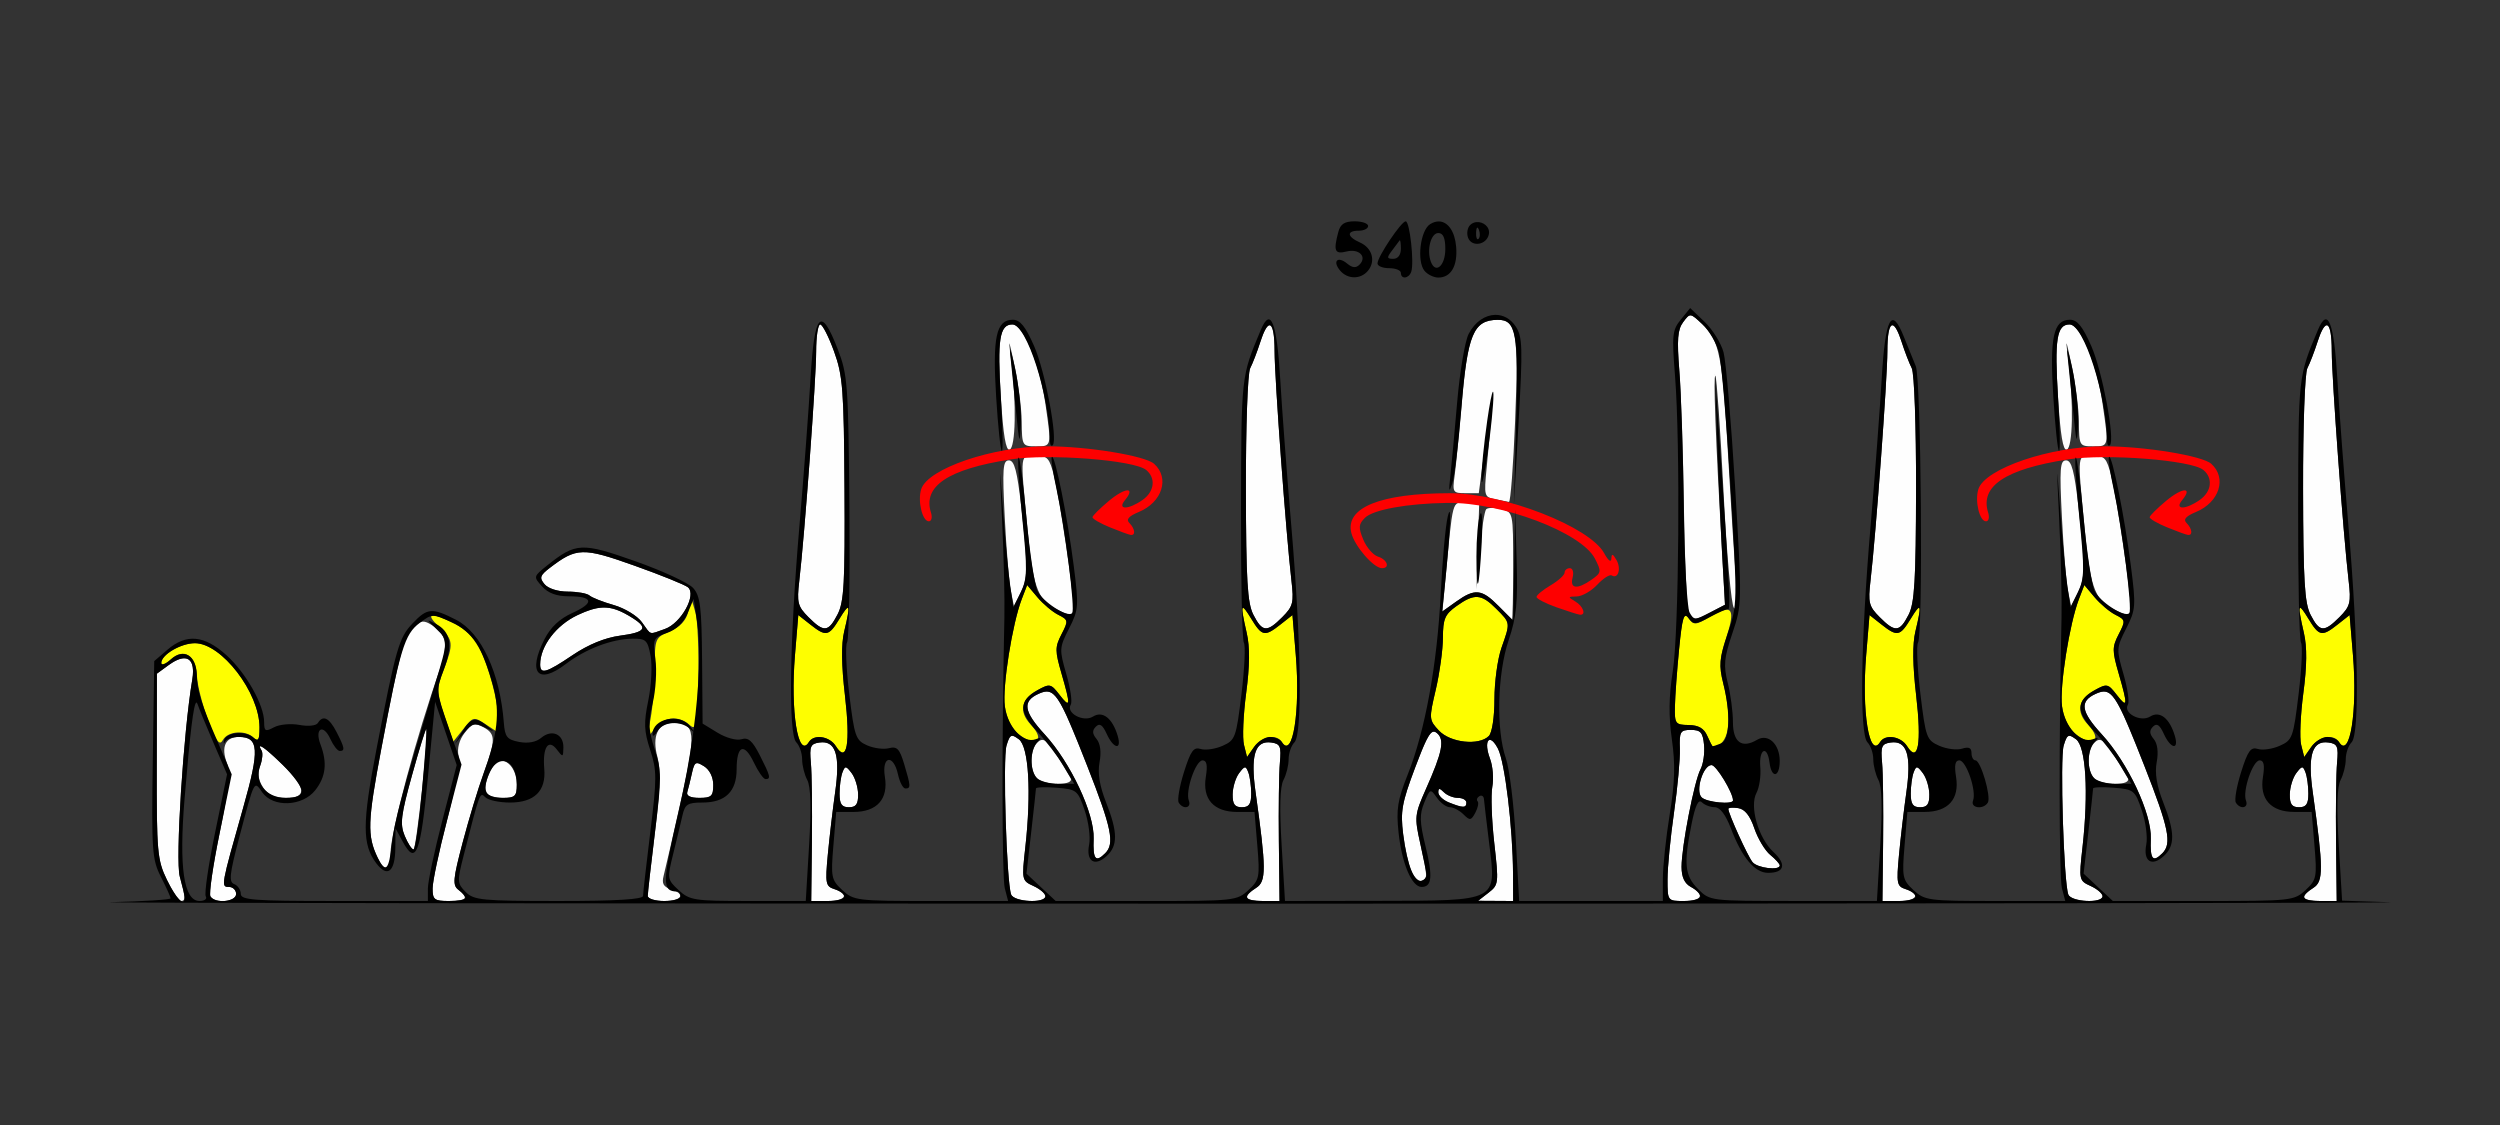 <?xml version="1.0" encoding="UTF-8" standalone="no"?>
<!-- Created with Inkscape (http://www.inkscape.org/) -->

<svg
   xmlns:dc="http://purl.org/dc/elements/1.1/"
   xmlns:cc="http://creativecommons.org/ns#"
   xmlns:rdf="http://www.w3.org/1999/02/22-rdf-syntax-ns#"
   xmlns:svg="http://www.w3.org/2000/svg"
   xmlns="http://www.w3.org/2000/svg"
   xmlns:sodipodi="http://sodipodi.sourceforge.net/DTD/sodipodi-0.dtd"
   xmlns:inkscape="http://www.inkscape.org/namespaces/inkscape"
   id="svg4059"
   version="1.1"
   inkscape:version="0.91 r13725"
   width="500"
   height="225"
   viewBox="0 0 500 225"
   sodipodi:docname="fx320102.svg">
  <rect x="0" y="0" width="500" height="225" fill="#333333" stroke="none"/>
  <defs
     id="defs4063" />
  <sodipodi:namedview
     pagecolor="#bcbcbc"
     bordercolor="#666666"
     borderopacity="1"
     objecttolerance="10"
     gridtolerance="10"
     guidetolerance="10"
     inkscape:pageopacity="0"
     inkscape:pageshadow="2"
     inkscape:window-width="1386"
     inkscape:window-height="913"
     id="namedview4061"
     showgrid="false"
     inkscape:zoom="0.93710804"
     inkscape:cx="237.16774"
     inkscape:cy="162.57521"
     inkscape:window-x="55"
     inkscape:window-y="49"
     inkscape:window-maximized="0"
     inkscape:current-layer="svg4059" />
  <g
     id="g3345"
     transform="translate(-59.429,-31.674)">
    <path
       style="fill:#fefefe"
       d="m 92.806,207.631 c -1.911,-3.941 -2.055,-5.563 -2.028,-22.734 l 0.029,-18.491 2.359,-1.722 c 3.529,-2.576 5.442,-1.396 4.716,2.91 -1.785,10.596 -3.405,36.115 -2.499,39.383 1.169,4.217 1.2,4.897 0.229,4.897 -0.412,0 -1.675,-1.91 -2.807,-4.244 z m 8.71,3.32 c -0.313,-0.508 0.508,-6.166 1.825,-12.572 1.785,-8.68 2.161,-12.264 1.477,-14.068 -1.228,-3.236 -0.318,-5.249 2.371,-5.249 4.03,0 4.189,2.473 0.902,14.063 -4.487,15.822 -4.507,15.937 -2.858,15.937 0.782,0 1.421,0.633 1.421,1.406 0,1.585 -4.213,1.98 -5.137,0.482 z m 44.436,-1.654 c 0.004,-1.418 1.278,-7.425 2.832,-13.348 1.554,-5.923 2.608,-11.83 2.341,-13.125 -0.304,-1.474 0.157,-3.186 1.232,-4.576 1.465,-1.894 2.014,-2.062 3.735,-1.139 2.507,1.344 2.514,2.512 0.059,9.242 -1.077,2.952 -2.961,9.164 -4.186,13.805 -1.943,7.357 -2.052,8.571 -0.849,9.478 2.162,1.631 1.647,2.24 -1.895,2.24 -2.95,0 -3.274,-0.256 -3.268,-2.578 z m 43.029,1.559 c 0,-0.56 0.646,-6.274 1.436,-12.696 1.028,-8.355 1.172,-12.637 0.506,-15.052 -1.151,-4.179 0.068,-6.858 3.121,-6.858 4.5,0 4.672,1.742 1.542,15.661 -1.599,7.113 -3.147,13.842 -3.439,14.952 -0.394,1.495 -0.024,2.18 1.425,2.641 3.068,0.976 2.292,2.371 -1.318,2.371 -1.801,0 -3.274,-0.459 -3.274,-1.019 z m 32.827,-10.934 c 0.075,-6.574 -0.018,-13.641 -0.207,-15.703 -0.3,-3.268 -0.081,-3.787 1.698,-4.041 3.263,-0.466 4.211,2.486 3.167,9.865 -0.495,3.5 -1.162,9.173 -1.483,12.608 -0.537,5.756 -0.431,6.292 1.354,6.86 3.06,0.973 2.257,2.365 -1.365,2.365 l -3.301,0 z m 39.85,10.656 c -0.916,-2.393 -1.689,-27.268 -0.926,-29.805 0.671,-2.229 0.944,-2.369 2.457,-1.255 1.989,1.464 2.536,10.581 1.298,21.641 -0.728,6.504 -0.697,6.648 1.637,7.714 1.308,0.597 2.379,1.517 2.379,2.044 0,1.468 -6.272,1.158 -6.845,-0.339 z m 47.074,0.585 c 0,-0.392 0.861,-1.251 1.914,-1.91 2.066,-1.293 2.052,-3.79 -0.113,-19.211 -1.036,-7.379 -0.086,-10.33 3.174,-9.865 1.779,0.254 1.998,0.773 1.698,4.041 -0.189,2.062 -0.282,9.129 -0.207,15.703 l 0.137,11.953 -3.301,0 c -1.816,0 -3.301,-0.32 -3.301,-0.712 z m 48.402,-0.95 c 2.025,-1.568 2.062,-1.885 1.147,-9.93 -0.52,-4.571 -0.697,-9.638 -0.393,-11.26 0.304,-1.622 0.1,-4.14 -0.452,-5.596 -1.377,-3.631 -0.119,-5.28 1.568,-2.055 1.403,2.684 2.985,15.8 3.029,25.112 l 0.025,5.391 -3.508,-0.021 -3.508,-0.021 2.092,-1.62 z m 35.798,-2.68 c 0,-2.388 0.584,-8.399 1.298,-13.359 0.714,-4.96 1.24,-10.706 1.169,-12.768 -0.117,-3.409 0.084,-3.75 2.211,-3.75 1.948,0 2.387,0.502 2.629,3.004 0.159,1.652 -0.159,3.844 -0.708,4.872 -1.241,2.323 -3.792,15.45 -3.792,19.514 -1.1e-4,2.055 0.595,3.333 1.871,4.017 2.867,1.538 2.231,2.812 -1.403,2.812 -3.271,0 -3.274,-0.005 -3.274,-4.341 z m 43.118,-7.612 c 0.075,-6.574 -0.018,-13.641 -0.207,-15.703 -0.3,-3.268 -0.081,-3.787 1.698,-4.041 3.263,-0.466 4.211,2.486 3.167,9.865 -0.495,3.5 -1.162,9.173 -1.483,12.608 -0.537,5.756 -0.431,6.292 1.354,6.86 3.06,0.973 2.257,2.365 -1.365,2.365 l -3.301,0 z m 37.043,10.656 c -0.916,-2.393 -1.689,-27.268 -0.926,-29.805 0.671,-2.229 0.944,-2.369 2.457,-1.255 1.989,1.464 2.536,10.581 1.298,21.641 -0.728,6.504 -0.697,6.648 1.637,7.714 1.308,0.597 2.379,1.517 2.379,2.044 0,1.468 -6.272,1.158 -6.845,-0.339 z m 47.074,0.585 c 0,-0.392 0.861,-1.251 1.914,-1.91 2.066,-1.293 2.052,-3.79 -0.113,-19.211 -1.036,-7.379 -0.086,-10.33 3.174,-9.865 1.779,0.254 1.998,0.773 1.698,4.041 -0.189,2.062 -0.282,9.129 -0.207,15.703 l 0.137,11.953 -3.301,0 c -1.816,0 -3.301,-0.32 -3.301,-0.712 z m -178.444,-5.214 c -0.556,-1.224 -1.305,-4.576 -1.663,-7.45 -0.567,-4.547 -0.258,-6.271 2.381,-13.277 2.528,-6.712 3.255,-7.867 4.369,-6.941 1.594,1.325 1.111,3.779 -2.21,11.235 -2.242,5.033 -2.299,5.57 -1.139,10.781 1.513,6.796 1.525,7.124 0.281,7.54 -0.555,0.185 -1.463,-0.664 -2.02,-1.888 z m -206.767,-2.746 c -2.116,-4.396 -2.02,-7.21 0.747,-21.797 3.711,-19.565 4.515,-22.574 6.52,-24.392 1.418,-1.286 1.973,-1.329 3.644,-0.284 2.803,1.754 3.229,3.982 1.629,8.524 -4.75,13.485 -9.969,32.931 -9.969,37.146 0,3.421 -1.139,3.776 -2.57,0.802 z m 274.984,0.906 c -0.954,-1.152 -4.846,-9.712 -4.846,-10.658 0,-0.251 0.884,-0.321 1.964,-0.157 1.339,0.204 2.37,1.493 3.239,4.05 0.701,2.062 2.133,4.45 3.181,5.307 1.048,0.856 1.906,1.805 1.906,2.109 0,1.071 -4.461,0.538 -5.445,-0.65 z m -131.783,-4.691 c 0.194,-5.011 -4.601,-15.223 -9.802,-20.877 -4.19,-4.555 -4.504,-6.604 -1.24,-8.094 3.192,-1.457 4.004,-0.256 9.79,14.486 4.855,12.369 5.49,15.459 3.573,17.38 -1.934,1.938 -2.482,1.256 -2.321,-2.894 z m 211.435,0 c 0.194,-5.011 -4.601,-15.223 -9.802,-20.877 -4.19,-4.555 -4.504,-6.604 -1.24,-8.094 3.192,-1.457 4.004,-0.256 9.79,14.486 4.855,12.369 5.49,15.459 3.573,17.38 -1.934,1.938 -2.482,1.256 -2.321,-2.894 z M 140.363,198.824 c -0.969,-2.343 -0.755,-4.096 1.48,-12.153 1.437,-5.178 2.715,-9.312 2.84,-9.186 0.525,0.526 -1.974,24.077 -2.554,24.077 -0.349,0 -1.144,-1.232 -1.767,-2.738 z m 86.976,-8.435 c 0,-1.505 0.26,-3.416 0.578,-4.246 0.52,-1.357 0.707,-1.341 1.841,0.158 0.695,0.917 1.276,2.828 1.293,4.246 0.023,1.963 -0.417,2.578 -1.841,2.578 -1.444,0 -1.871,-0.625 -1.871,-2.736 z m 78.616,0.158 c 0.016,-1.418 0.598,-3.329 1.293,-4.246 1.135,-1.499 1.322,-1.515 1.841,-0.158 0.318,0.831 0.578,2.742 0.578,4.246 0,2.111 -0.427,2.736 -1.871,2.736 -1.425,0 -1.864,-0.615 -1.841,-2.578 z m 43.239,1.611 c -1.158,-0.466 -2.105,-1.368 -2.105,-2.003 0,-0.898 0.249,-0.905 1.123,-0.03 0.617,0.619 1.88,1.125 2.807,1.125 0.926,0 1.684,0.422 1.684,0.938 0,1.113 -0.687,1.107 -3.508,-0.029 z m 92.386,-1.769 c 0,-1.505 0.26,-3.416 0.578,-4.246 0.52,-1.357 0.707,-1.341 1.841,0.158 0.695,0.917 1.276,2.828 1.293,4.246 0.023,1.963 -0.417,2.578 -1.841,2.578 -1.444,0 -1.871,-0.625 -1.871,-2.736 z m 75.809,0.158 c 0.016,-1.418 0.598,-3.329 1.293,-4.246 1.135,-1.499 1.322,-1.515 1.841,-0.158 0.318,0.831 0.578,2.742 0.578,4.246 0,2.111 -0.427,2.736 -1.871,2.736 -1.425,0 -1.864,-0.615 -1.841,-2.578 z m -117.638,0.6 c -1.293,-1.296 0.294,-6.46 1.986,-6.46 0.936,0 4.292,5.523 4.292,7.063 0,0.902 -5.281,0.394 -6.277,-0.603 z m -287.717,-2.011 c -0.955,-1.461 -1.133,-2.791 -0.574,-4.305 0.445,-1.205 0.573,-2.574 0.284,-3.042 -1.157,-1.875 0.645,-0.655 4.226,2.862 4.734,4.65 4.916,6.6 0.613,6.6 -2.254,0 -3.565,-0.609 -4.549,-2.114 z m 44.635,1.12 c -0.822,-1.333 1.378,-6.506 2.768,-6.506 1.883,0 3.348,2.133 3.348,4.875 0,2.28 -0.362,2.625 -2.751,2.625 -1.513,0 -3.027,-0.447 -3.365,-0.994 z m 40.215,-0.178 c 0.198,-0.645 0.614,-2.331 0.923,-3.747 0.502,-2.298 0.762,-2.451 2.417,-1.415 1.121,0.701 1.854,2.184 1.854,3.747 0,2.243 -0.369,2.587 -2.777,2.587 -1.79,0 -2.649,-0.416 -2.417,-1.172 z m 69.934,-2.766 c -1.546,-1.549 -1.411,-5.906 0.226,-7.267 1.324,-1.101 2.083,-0.256 6.491,7.22 0.923,1.566 -5.158,1.608 -6.717,0.047 z m 211.435,0 c -1.546,-1.549 -1.411,-5.906 0.226,-7.267 1.324,-1.101 2.083,-0.256 6.491,7.22 0.923,1.566 -5.158,1.608 -6.717,0.047 z M 167.464,164.563 c 0,-3.647 3.195,-7.862 7.486,-9.876 4.596,-2.157 6.836,-2.037 10.991,0.589 3.178,2.008 2.573,2.858 -2.515,3.535 -2.978,0.396 -6.337,1.772 -9.45,3.871 -5.323,3.589 -6.512,3.933 -6.512,1.882 z m 20.328,-8.467 c -0.911,-1.255 -3.437,-2.79 -5.613,-3.41 -2.176,-0.62 -4.356,-1.478 -4.845,-1.907 C 176.845,150.351 174.897,150 173.004,150 c -2.007,0 -3.956,-0.623 -4.678,-1.495 -1.057,-1.276 -0.902,-1.751 1.055,-3.249 5.357,-4.098 6.612,-4.132 16.941,-0.451 5.286,1.884 10.098,3.83 10.693,4.324 1.8,1.497 -1.355,7.204 -4.613,8.342 -3.302,1.153 -2.627,1.355 -4.61,-1.376 z m 33.323,-0.998 c -2.151,-2.156 -2.339,-2.9 -1.829,-7.266 1.073,-9.18 3.375,-40.471 3.375,-45.87 0,-2.97 0.365,-5.4 0.81,-5.4 0.446,0 1.69,2.426 2.766,5.391 1.758,4.847 1.969,7.621 2.091,27.52 0.115,18.785 -0.095,22.575 -1.386,25.078 -1.845,3.575 -2.723,3.657 -5.827,0.547 z m 89.003,-0.445 c -1.211,-2.347 -1.476,-6.777 -1.509,-25.221 -0.022,-12.478 0.356,-23.14 0.854,-24.106 0.492,-0.953 1.403,-3.314 2.025,-5.247 1.644,-5.11 2.857,-4.31 2.857,1.884 0,5.399 2.302,36.69 3.375,45.87 0.51,4.366 0.323,5.11 -1.829,7.266 -3.088,3.094 -3.983,3.025 -5.774,-0.445 z m 125.239,0.445 c -2.151,-2.156 -2.339,-2.9 -1.829,-7.266 1.073,-9.18 3.375,-40.471 3.375,-45.87 0,-6.194 1.213,-6.994 2.857,-1.884 0.622,1.934 1.534,4.295 2.025,5.247 0.499,0.966 0.876,11.628 0.854,24.106 -0.033,18.444 -0.298,22.874 -1.509,25.221 -1.791,3.47 -2.687,3.539 -5.774,0.445 z m 86.196,-0.445 c -1.211,-2.347 -1.476,-6.777 -1.509,-25.221 -0.022,-12.478 0.356,-23.14 0.854,-24.106 0.492,-0.953 1.403,-3.314 2.025,-5.247 1.644,-5.11 2.857,-4.31 2.857,1.884 0,5.399 2.302,36.69 3.375,45.87 0.51,4.366 0.323,5.11 -1.829,7.266 -3.088,3.094 -3.983,3.025 -5.774,-0.445 z m -162.593,-1.886 c -3.127,-3.288 -4.576,-3.426 -8.275,-0.787 l -2.776,1.98 0.561,-5.965 c 1.587,-16.887 1.302,-15.809 4.184,-15.809 l 2.622,0 -0.277,8.672 -0.277,8.672 0.66,-7.688 c 0.363,-4.228 0.942,-7.97 1.286,-8.316 0.345,-0.345 1.699,-0.358 3.009,-0.029 2.38,0.599 2.382,0.611 2.382,11.363 0,5.92 -0.105,10.743 -0.234,10.718 -0.129,-0.025 -1.418,-1.29 -2.865,-2.813 z m 38.186,1.217 c -0.365,-0.902 -0.787,-10.313 -0.937,-20.912 -0.15,-10.599 -0.559,-22.834 -0.91,-27.188 -0.508,-6.308 -0.354,-8.297 0.761,-9.791 1.388,-1.861 1.417,-1.858 3.786,0.372 3.49,3.285 4.054,6.142 5.202,26.347 0.571,10.055 1.286,21.234 1.589,24.844 0.377,4.489 0.247,6.266 -0.412,5.625 -0.538,-0.524 -1.465,-10.851 -2.103,-23.438 -0.628,-12.375 -1.354,-22.711 -1.615,-22.969 -0.45,-0.445 0.022,12.108 1.327,35.298 l 0.588,10.455 -2.892,1.499 c -3.583,1.857 -3.575,1.857 -4.384,-0.142 z m -126.807,-0.667 c -3.486,-1.9 -4.337,-4.471 -5.481,-16.547 -1.393,-14.706 -1.482,-13.958 1.664,-13.958 2.404,0 2.808,0.445 3.729,4.111 1.078,4.289 3.867,23.08 3.867,26.052 0,2.021 -0.599,2.075 -3.779,0.342 z m 211.435,0 c -3.486,-1.9 -4.337,-4.471 -5.481,-16.547 -1.393,-14.706 -1.482,-13.958 1.664,-13.958 2.404,0 2.808,0.445 3.729,4.111 1.078,4.289 3.867,23.08 3.867,26.052 0,2.021 -0.599,2.075 -3.779,0.342 z m -220.191,-3.527 c -0.339,-1.689 -0.88,-8.239 -1.202,-14.556 -0.503,-9.886 -0.388,-11.484 0.831,-11.484 1.099,0 1.655,2.105 2.483,9.409 1.37,12.077 1.344,14.219 -0.214,17.227 l -1.282,2.475 z m 211.435,0 c -0.339,-1.689 -0.88,-8.239 -1.202,-14.556 -0.503,-9.886 -0.388,-11.484 0.831,-11.484 1.099,0 1.655,2.105 2.483,9.409 1.37,12.077 1.344,14.219 -0.214,17.227 l -1.282,2.475 z M 358.422,131.509 c -2.142,-0.406 -2.21,-0.657 -1.671,-6.2 1.366,-14.043 1.342,-17.047 -0.05,-6.481 l -1.514,11.484 -2.657,0 c -2.532,0 -2.634,-0.165 -2.175,-3.516 0.265,-1.934 0.912,-8.52 1.437,-14.636 1.178,-13.717 2.385,-16.489 7.191,-16.522 3.73,-0.026 4.189,2.644 3.473,20.203 -0.367,8.99 -0.922,16.288 -1.235,16.218 -0.312,-0.07 -1.573,-0.318 -2.801,-0.551 z m -98.816,-20.239 c -0.732,-11.732 -0.266,-14.707 2.302,-14.707 2.198,0 5.449,7.864 6.627,16.029 1.217,8.439 1.238,8.346 -1.903,8.346 -2.755,0 -2.808,-0.091 -2.864,-4.922 -0.032,-2.707 -0.656,-7.664 -1.387,-11.016 -1.311,-6.008 -1.32,-6.021 -0.682,-0.938 1.033,8.229 0.855,17.134 -0.351,17.542 -0.743,0.251 -1.28,-2.939 -1.741,-10.335 z m 211.435,0 c -0.732,-11.732 -0.266,-14.707 2.302,-14.707 2.198,0 5.449,7.864 6.627,16.029 1.217,8.439 1.238,8.346 -1.903,8.346 -2.755,0 -2.808,-0.091 -2.864,-4.922 -0.032,-2.707 -0.656,-7.664 -1.387,-11.016 -1.311,-6.008 -1.32,-6.021 -0.682,-0.938 1.033,8.229 0.855,17.134 -0.351,17.542 -0.743,0.251 -1.28,-2.939 -1.741,-10.335 z"
       id="path4079"
       inkscape:connector-curvature="0"
       sodipodi:nodetypes="sscssssscssssssccsssssssscsssssssssscssssscscsssssccsssssscsscssssscccccssssssssssscssssscscsssssccsssssscsssssssscsssssssssscsssssssssssssssssssssssscsscssssccssssccssscsscsssscsssssssssscssscsssssscsscccssccsssssssssscssssssssssssssscssssssssscssssscssssssscsscccscsscsssssssssscscssssssssssssssssssscsssssscscsscssscscccssssssssssssssssss" />
    <path
       style="fill:#fefe00"
       d="m 226.606,180.914 c -1.246,-2 -4.38,-2.483 -5.398,-0.832 -2.165,3.51 -3.719,-6.163 -2.789,-17.352 l 0.669,-8.046 2.381,1.877 c 3.175,2.502 3.711,2.396 5.881,-1.17 2.066,-3.396 2.236,-2.915 0.913,2.578 -0.603,2.503 -0.553,6.742 0.15,12.746 1.133,9.678 0.411,13.756 -1.806,10.199 z m 81.618,-0.275 c -0.337,-1.344 -0.139,-6.007 0.44,-10.363 0.723,-5.447 0.759,-9.19 0.115,-11.989 -1.347,-5.852 -1.204,-6.321 0.879,-2.897 2.17,3.566 2.706,3.673 5.881,1.17 l 2.381,-1.877 0.669,8.046 c 0.93,11.189 -0.625,20.862 -2.789,17.352 -1.041,-1.688 -4.063,-1.15 -5.559,0.991 l -1.405,2.01 z m 132.624,0.275 c -1.246,-2 -4.38,-2.483 -5.398,-0.832 -2.165,3.51 -3.719,-6.163 -2.789,-17.352 l 0.669,-8.046 2.381,1.877 c 3.175,2.502 3.711,2.396 5.881,-1.17 2.066,-3.396 2.236,-2.915 0.913,2.578 -0.603,2.503 -0.553,6.742 0.15,12.746 1.133,9.678 0.411,13.756 -1.806,10.199 z m 78.811,-0.275 c -0.337,-1.344 -0.139,-6.007 0.44,-10.363 0.723,-5.447 0.759,-9.19 0.115,-11.989 -1.347,-5.852 -1.204,-6.321 0.879,-2.897 2.17,3.566 2.706,3.673 5.881,1.17 l 2.381,-1.877 0.669,8.046 c 0.93,11.189 -0.625,20.862 -2.789,17.352 -1.041,-1.688 -4.063,-1.15 -5.559,0.991 l -1.405,2.01 z m -418.606,-4.953 c -1.154,-3.041 -2.154,-6.96 -2.224,-8.708 -0.169,-4.237 -2.581,-5.825 -5.218,-3.434 -1.059,0.961 -1.926,1.283 -1.926,0.717 0,-1.643 3.927,-3.948 6.724,-3.948 5.358,0 12.922,9.887 12.922,16.89 0,2.468 -0.249,2.923 -1.123,2.048 -1.621,-1.624 -5.19,-1.382 -6.196,0.42 -0.684,1.224 -1.299,0.397 -2.96,-3.984 z m 299.82,3.142 c -0.655,-1.495 -1.74,-2.121 -3.73,-2.151 -2.652,-0.039 -2.802,-0.246 -2.731,-3.75 0.042,-2.04 0.418,-7.187 0.836,-11.438 0.632,-6.43 0.952,-7.466 1.904,-6.162 1.059,1.451 1.396,1.419 4.517,-0.426 4.26,-2.519 4.93,-1.476 2.93,4.557 -1.28,3.86 -1.378,5.481 -0.536,8.832 1.948,7.751 1.135,12.648 -2.098,12.648 -0.093,0 -0.585,-0.949 -1.093,-2.109 z m -252.532,-3.945 c -1.639,-4.831 -1.65,-5.359 -0.195,-9.176 2.043,-5.361 1.973,-6.022 -0.932,-8.72 -2.967,-2.755 -1.568,-2.969 3.264,-0.499 1.936,0.99 4.07,2.994 4.742,4.453 2.067,4.49 3.804,10.938 3.815,14.159 l 0.01,3.068 -2.463,-1.617 c -2.411,-1.583 -2.506,-1.563 -4.483,0.92 l -2.019,2.538 -1.739,-5.126 z m 114.595,3.467 c -1.235,-1.002 -2.232,-3.134 -2.539,-5.428 -0.517,-3.862 1.482,-16.497 3.397,-21.47 l 1.065,-2.767 2.057,2.444 c 1.131,1.344 3.006,2.922 4.167,3.506 2.019,1.016 2.047,1.185 0.651,3.891 -1.322,2.561 -1.322,3.304 -0.006,7.843 1.873,6.455 1.811,7.114 -0.401,4.256 -1.726,-2.23 -1.94,-2.274 -4.416,-0.905 -3.325,1.838 -3.777,4.264 -1.289,6.918 3.032,3.234 0.881,4.606 -2.686,1.712 z m 84.294,-0.545 c -2.01,-2.143 -2.025,-2.336 -0.645,-8.203 0.777,-3.304 1.419,-7.983 1.427,-10.397 0.012,-3.767 0.399,-4.664 2.731,-6.328 3.559,-2.539 4.941,-2.446 7.914,0.533 2.892,2.898 2.868,2.716 1.063,7.841 -0.772,2.192 -1.403,6.801 -1.403,10.243 0,3.617 -0.474,6.732 -1.123,7.382 -1.968,1.972 -7.689,1.358 -9.965,-1.07 z m 127.14,0.545 c -1.235,-1.002 -2.232,-3.134 -2.539,-5.428 -0.517,-3.862 1.482,-16.497 3.397,-21.47 l 1.065,-2.767 2.057,2.444 c 1.131,1.344 3.006,2.922 4.167,3.506 2.019,1.016 2.047,1.185 0.651,3.891 -1.322,2.561 -1.322,3.304 -0.006,7.843 1.873,6.455 1.811,7.114 -0.401,4.256 -1.726,-2.23 -1.94,-2.274 -4.416,-0.905 -3.325,1.838 -3.777,4.264 -1.289,6.918 3.032,3.234 0.881,4.606 -2.686,1.712 z M 189.557,175.312 c 0.427,-2.32 0.791,-6.893 0.808,-10.161 0.031,-5.789 0.109,-5.974 3.034,-7.207 1.998,-0.842 3.224,-2.146 3.665,-3.902 l 0.664,-2.637 0.794,2.812 c 0.437,1.547 0.681,7.531 0.543,13.297 -0.227,9.5 -0.39,10.358 -1.732,9.141 -2.176,-1.973 -5.22,-1.64 -6.995,0.765 -1.506,2.041 -1.532,1.972 -0.781,-2.109 z"
       id="path4075"
       inkscape:connector-curvature="0"
       sodipodi:nodetypes="ssscssssscsssscsssccssscsssssssssscssscsssssssssscscssssssccssssccssccccsscssscsssccssssssssscsscssscsssccscsscsssss" />
    <path
       style="fill:#fe0000"
       d="m 370.712,153.129 c -2.187,-0.776 -3.976,-1.706 -3.976,-2.068 0,-0.361 1.263,-1.405 2.807,-2.319 1.544,-0.914 2.807,-2.059 2.807,-2.546 0,-0.486 0.47,-0.884 1.045,-0.884 0.584,0 0.829,0.827 0.555,1.875 -0.591,2.264 0.934,2.431 3.803,0.417 1.961,-1.376 1.997,-1.612 0.653,-4.217 -2.706,-5.244 -18.697,-11.277 -29.504,-11.132 -8.016,0.108 -14.851,1.347 -16.489,2.988 -1.28,1.283 -1.329,1.932 -0.33,4.351 0.646,1.564 1.972,3.096 2.946,3.406 1.869,0.594 2.457,2.312 0.792,2.312 -1.647,0 -5.458,-4.379 -6.123,-7.036 -1.274,-5.086 5.794,-7.945 19.672,-7.959 10.779,-0.011 28.018,6.696 30.905,12.023 0.779,1.437 1.384,1.904 1.422,1.096 0.052,-1.111 0.267,-1.06 1.024,0.242 0.997,1.716 0.336,3.876 -0.943,3.084 -0.404,-0.25 -1.711,0.587 -2.905,1.86 -1.194,1.273 -3.044,2.328 -4.112,2.343 -1.768,0.026 -1.796,0.114 -0.305,0.984 1.626,0.949 2.278,2.805 0.936,2.663 -0.386,-0.041 -2.491,-0.709 -4.678,-1.484 z m -89.345,-16.004 c -1.93,-0.793 -3.478,-1.702 -3.441,-2.018 0.037,-0.317 1.526,-1.791 3.308,-3.276 3.256,-2.713 5.402,-2.804 3.192,-0.135 -1.636,1.976 0.686,1.956 3.515,-0.03 2.376,-1.668 2.705,-4.353 0.735,-5.992 -2.391,-1.988 -19.439,-3.312 -27.162,-2.109 -12.465,1.942 -17.562,5.349 -15.893,10.621 0.305,0.963 0.113,1.751 -0.426,1.751 -1.304,0 -2.272,-4.074 -1.527,-6.427 1.306,-4.123 14.379,-8.573 25.186,-8.573 8.081,0 19.606,1.887 21.401,3.503 3.158,2.844 1.62,7.687 -3.057,9.628 -2.031,0.843 -2.6,1.497 -1.907,2.191 1.144,1.146 1.309,2.531 0.286,2.399 -0.386,-0.05 -2.28,-0.74 -4.21,-1.533 z m 211.435,0 c -1.93,-0.793 -3.478,-1.702 -3.441,-2.018 0.037,-0.317 1.526,-1.791 3.308,-3.276 3.256,-2.713 5.402,-2.804 3.192,-0.135 -1.636,1.976 0.686,1.956 3.515,-0.03 2.376,-1.668 2.705,-4.353 0.735,-5.992 -2.391,-1.988 -19.439,-3.312 -27.162,-2.109 -12.465,1.942 -17.562,5.349 -15.893,10.621 0.305,0.963 0.113,1.751 -0.426,1.751 -1.304,0 -2.272,-4.074 -1.527,-6.427 1.306,-4.123 14.379,-8.573 25.186,-8.573 8.081,0 19.606,1.887 21.401,3.503 3.158,2.844 1.62,7.687 -3.057,9.628 -2.031,0.843 -2.6,1.497 -1.907,2.191 1.144,1.146 1.309,2.531 0.286,2.399 -0.386,-0.05 -2.28,-0.74 -4.21,-1.533 z"
       id="path4073"
       inkscape:connector-curvature="0"
       sodipodi:nodetypes="sssssssssssssssscscscscsscsssssssssssscsscsssssssssssscs" />
    <path
       style="fill:#000000"
       d="m 330.359,75.938 c -2.007,0 -2.842,0.54 -3.262,2.109 -1.021,3.82 -0.727,4.523 1.646,3.926 2.5,-0.629 4.157,1.057 2.586,2.631 -0.712,0.713 -1.425,0.651 -2.467,-0.215 -1.882,-1.565 -2.994,-0.507 -1.439,1.369 1.495,1.805 4.13,1.838 5.596,0.068 1.602,-1.934 0.852,-4.575 -1.605,-5.658 -2.604,-1.148 -2.721,-2.355 -0.229,-2.355 1.029,0 1.871,-0.422 1.871,-0.938 0,-0.516 -1.214,-0.938 -2.697,-0.938 z m 10.211,0 c -0.885,0 -5.643,7.099 -5.643,8.418 0,0.527 1.052,0.957 2.338,0.957 1.286,0 2.34,0.422 2.34,0.938 0,1.341 1.595,1.16 2.072,-0.234 0.615,-1.796 -0.296,-10.078 -1.107,-10.078 z m 6.719,0.025 c -0.58,-0.028 -1.201,0.144 -1.836,0.543 -1.969,1.236 -2.708,7.419 -1.115,9.342 0.611,0.737 1.849,1.34 2.752,1.34 2.539,0 3.892,-2.339 3.568,-6.168 -0.259,-3.073 -1.629,-4.972 -3.369,-5.057 z m 7.402,0.133 c -0.448,0.048 -0.884,0.235 -1.24,0.592 -0.548,0.549 -0.732,1.691 -0.408,2.537 0.749,1.956 3.747,1.435 4.162,-0.723 0.279,-1.453 -1.17,-2.551 -2.514,-2.406 z m 0.223,1.104 c 0.085,0.013 0.187,0.157 0.299,0.438 0.27,0.677 0.237,1.485 -0.074,1.797 -0.311,0.312 -0.531,-0.242 -0.49,-1.23 0.028,-0.683 0.124,-1.025 0.266,-1.004 z m -7.824,1.082 c 0.974,0 1.402,0.981 1.402,3.203 0,3.324 -1.93,5.046 -2.879,2.568 -0.898,-2.345 -0.021,-5.771 1.477,-5.771 z m -7.697,1.447 c 0.12,0.013 0.213,0.7 0.213,1.678 0,1.249 -0.584,2.031 -1.518,2.031 -1.299,0 -1.338,-0.236 -0.266,-1.641 0.689,-0.902 1.372,-1.816 1.518,-2.031 0.018,-0.027 0.036,-0.039 0.053,-0.037 z m 58.07,13.553 -1.871,2.303 c -1.706,2.1 -1.807,3.092 -1.16,11.25 1.082,13.654 0.795,51.189 -0.451,59.107 -0.788,5.003 -0.839,8.933 -0.178,13.605 0.707,4.996 0.604,8.588 -0.434,14.996 -0.751,4.634 -1.367,10.43 -1.369,12.879 l -0.004,4.453 -14.369,0 -14.369,0 -0.672,-12.385 c -0.369,-6.811 -1.266,-14.088 -1.99,-16.172 -1.969,-5.661 -1.702,-16.892 0.561,-23.605 1.559,-4.626 1.849,-7.506 1.602,-15.885 l -0.303,-10.234 -0.197,11.088 -0.199,11.088 -2.879,-2.885 c -3.406,-3.413 -4.779,-3.556 -8.52,-0.887 l -2.801,1.998 0.516,-5.045 c 1.176,-11.501 1.427,-17.33 0.6,-13.961 -0.442,1.799 -1.076,8.76 -1.408,15.469 -0.699,14.121 -3.127,27.422 -6.588,36.104 -2.046,5.133 -2.337,6.972 -1.836,11.66 0.659,6.173 2.638,10.84 4.596,10.84 2.084,0 2.28,-2.048 0.779,-8.203 -1.17,-4.798 -1.21,-6.31 -0.232,-8.676 1.156,-2.796 1.217,-2.82 2.516,-0.963 0.732,1.047 1.907,1.904 2.613,1.904 0.706,0 1.925,0.642 2.709,1.428 1.277,1.28 1.524,1.243 2.373,-0.346 0.521,-0.976 0.725,-1.998 0.451,-2.271 -0.273,-0.274 -0.119,-0.733 0.344,-1.02 0.463,-0.287 0.881,-0.013 0.928,0.609 0.046,0.622 0.524,4.66 1.062,8.973 1.438,11.527 1.866,11.306 -22.016,11.346 l -18.842,0.031 -0.668,-11.131 c -0.452,-7.544 -0.334,-11.755 0.365,-13.064 0.567,-1.063 1.031,-2.929 1.031,-4.148 0,-1.22 0.527,-2.748 1.17,-3.396 1.617,-1.629 1.344,-20.209 -0.633,-43.26 -0.862,-10.055 -1.863,-23.309 -2.223,-29.455 -0.663,-11.328 -1.91,-14.464 -3.881,-9.76 -3.941,9.406 -3.891,8.968 -3.957,35.6 -0.035,14.254 0.222,26.383 0.572,26.951 0.351,0.569 0.138,5.176 -0.475,10.238 -1.06,8.764 -1.24,9.26 -3.775,10.385 -1.464,0.65 -3.436,0.935 -4.381,0.635 -1.416,-0.45 -2.005,0.362 -3.346,4.625 -0.895,2.845 -1.368,5.59 -1.053,6.102 0.883,1.432 2.599,1.1 2.027,-0.393 -0.737,-1.925 1.352,-8.053 2.744,-8.053 0.836,0 1.029,0.977 0.652,3.303 -0.72,4.443 1.579,7.01 6.275,7.01 l 3.461,0 0.562,6.727 c 0.53,6.332 0.425,6.855 -1.783,8.906 -2.287,2.124 -2.802,2.18 -20.443,2.18 l -18.096,0 -2.924,-2.736 -2.924,-2.738 0.945,-8.277 c 0.521,-4.553 0.95,-8.492 0.955,-8.754 0.004,-0.262 1.876,-0.327 4.16,-0.145 3.99,0.318 4.209,0.495 5.578,4.521 0.784,2.305 1.188,5.376 0.898,6.826 -0.667,3.342 1.067,4.516 3.463,2.344 2.309,-2.094 2.287,-4.762 -0.084,-10.791 -1.295,-3.293 -1.706,-5.83 -1.297,-8.014 0.379,-2.026 0.162,-3.721 -0.592,-4.631 -0.871,-1.052 -0.911,-1.712 -0.15,-2.475 0.761,-0.762 1.342,-0.376 2.17,1.445 1.375,3.024 3.075,3.316 2.195,0.377 -1.056,-3.529 -3.007,-5.049 -4.936,-3.842 -1.921,1.202 -5.477,-0.714 -4.441,-2.393 0.328,-0.532 -0.072,-3.275 -0.891,-6.096 -1.435,-4.948 -1.416,-5.27 0.541,-9.115 1.917,-3.765 1.969,-4.455 0.947,-12.48 -1.245,-9.776 -3.784,-22.432 -4.381,-21.834 -0.223,0.224 0.193,3.104 0.924,6.402 1.712,7.731 3.784,24.191 3.129,24.848 -0.929,0.931 -5.878,-2.256 -6.943,-4.473 -0.579,-1.204 -1.565,-7.795 -2.191,-14.646 -0.627,-6.852 -1.337,-12.259 -1.58,-12.016 -0.243,0.243 0.09,5.709 0.74,12.146 1.045,10.344 1.012,12.061 -0.291,14.758 l -1.477,3.053 -0.631,-4.225 c -0.348,-2.323 -0.989,-9.041 -1.426,-14.93 -0.768,-10.367 -0.775,-10.304 -0.199,1.951 0.327,6.961 0.529,15.609 0.449,19.219 -0.532,23.968 -0.494,51.964 0.072,54.141 l 0.672,2.578 -15.406,0 c -14.826,0 -15.494,-0.083 -17.752,-2.18 -2.209,-2.051 -2.315,-2.574 -1.785,-8.906 l 0.564,-6.727 3.461,0 c 4.697,0 6.995,-2.567 6.275,-7.01 -0.682,-4.21 1.708,-4.657 2.621,-0.49 0.339,1.547 1.005,2.812 1.479,2.812 1.108,0 1.086,-0.436 -0.242,-4.879 -0.915,-3.06 -1.434,-3.603 -3.041,-3.182 -1.066,0.28 -3.04,0.021 -4.387,-0.576 -2.273,-1.008 -2.529,-1.747 -3.562,-10.289 -0.612,-5.062 -0.804,-9.704 -0.426,-10.316 0.378,-0.612 0.585,-12.828 0.461,-27.145 -0.213,-24.438 -0.355,-26.36 -2.326,-31.461 -3.386,-8.759 -4.682,-7.377 -5.449,5.816 -0.36,6.188 -1.36,19.477 -2.223,29.531 -1.977,23.051 -2.248,41.63 -0.631,43.26 0.643,0.648 1.17,2.177 1.17,3.396 0,1.22 0.464,3.086 1.031,4.148 0.699,1.309 0.816,5.52 0.363,13.064 l -0.666,11.131 -11.543,0 c -10.777,0 -11.698,-0.145 -13.885,-2.176 -2.292,-2.128 -2.315,-2.285 -1.08,-7.266 0.694,-2.8 1.524,-6.25 1.844,-7.668 0.504,-2.235 1.035,-2.578 3.998,-2.578 4.573,0 6.84,-2.204 6.84,-6.652 0,-4.807 1.514,-5.41 3.438,-1.367 0.872,1.832 1.928,3.332 2.348,3.332 1.115,0 0.969,-0.607 -1.152,-4.773 -1.476,-2.9 -2.316,-3.635 -3.66,-3.207 -0.976,0.31 -3.072,-0.257 -4.76,-1.285 l -3.018,-1.838 -0.105,-12.631 c -0.091,-10.742 -0.36,-12.91 -1.789,-14.492 -0.924,-1.023 -6.112,-3.426 -11.527,-5.34 -10.781,-3.81 -11.919,-3.757 -17.67,0.838 -2.761,2.206 -2.772,2.25 -1.014,4.197 1.209,1.339 2.909,1.969 5.318,1.969 4.928,0 5.224,1.303 0.752,3.324 -2.565,1.159 -4.367,2.853 -5.588,5.25 -3.426,6.729 -1.308,9.227 4.232,4.992 3.959,-3.026 9.215,-5.031 13.336,-5.088 2.731,-0.037 3.057,0.27 3.652,3.451 0.36,1.921 0.155,5.914 -0.455,8.873 -0.932,4.519 -0.873,6.107 0.373,9.924 1.349,4.133 1.353,5.612 0.031,16.359 -0.799,6.498 -1.455,12.272 -1.455,12.832 0,0.696 -5.34,1.02 -16.84,1.02 -15.373,0 -16.997,-0.157 -18.641,-1.805 -1.703,-1.706 -1.724,-2.102 -0.408,-7.266 3.28,-12.872 3.242,-12.77 4.336,-11.674 0.58,0.581 2.799,1.057 4.932,1.057 4.885,0 7.242,-2.313 6.861,-6.736 -0.369,-4.296 0.813,-6.115 2.514,-3.867 1.208,1.597 1.284,1.571 1.312,-0.441 0.037,-2.674 -2.33,-3.681 -4.449,-1.893 -1.014,0.856 -2.631,1.154 -4.408,0.812 -2.414,-0.464 -2.841,-0.997 -3.053,-3.816 -0.747,-9.931 -4.499,-18.026 -9.553,-20.609 -4.817,-2.463 -5.745,-2.388 -8.682,0.691 -2.745,2.878 -3.343,4.956 -7.242,25.197 -2.856,14.826 -2.864,19.053 -0.041,22.803 2.227,2.958 3.771,1.723 3.816,-3.055 l 0.037,-3.93 1.426,2.637 c 2.656,4.91 3.584,2.525 5.068,-13.025 l 1.426,-14.924 2.158,6.326 2.16,6.328 -2.883,11.105 c -1.585,6.109 -2.883,12.227 -2.883,13.596 l 0,2.488 -18.711,0 c -16.179,0 -18.711,-0.194 -18.711,-1.436 0,-0.79 -0.592,-1.665 -1.316,-1.943 -1.095,-0.421 -0.934,-1.964 0.953,-9.111 3.164,-11.986 2.985,-11.631 4.66,-9.234 2.15,3.075 8.04,2.834 10.605,-0.434 2.116,-2.696 2.432,-5.482 1.039,-9.154 -1.227,-3.233 0.559,-4.21 1.98,-1.084 0.599,1.318 1.443,2.396 1.875,2.396 1.099,0 0.992,-0.63 -0.643,-3.797 -1.48,-2.868 -2.71,-3.46 -3.734,-1.799 -0.34,0.552 -1.927,0.716 -3.699,0.383 -1.708,-0.321 -3.988,-0.109 -5.072,0.473 -1.727,0.926 -1.971,0.8 -1.971,-1.025 0,-3.425 -3.607,-9.831 -7.541,-13.393 -4.437,-4.016 -8.028,-4.345 -11.818,-1.08 l -2.625,2.26 -0.287,19.705 c -0.266,18.352 -0.152,19.967 1.639,23.484 1.058,2.078 1.922,3.993 1.922,4.256 -10e-7,0.263 -5.367,0.608 -11.928,0.77 -6.561,0.161 95.426,0.296 226.637,0.299 131.211,0.003 234.296,-0.128 229.078,-0.295 l -9.488,-0.303 -0.664,-11.1 c -0.451,-7.518 -0.334,-11.725 0.365,-13.033 0.568,-1.063 1.031,-2.929 1.031,-4.148 0,-1.22 0.527,-2.748 1.17,-3.396 1.617,-1.629 1.346,-20.209 -0.631,-43.26 -0.862,-10.055 -1.863,-23.309 -2.223,-29.455 -0.663,-11.328 -1.91,-14.464 -3.881,-9.76 -3.941,9.406 -3.893,8.968 -3.959,35.6 -0.035,14.254 0.223,26.383 0.574,26.951 0.351,0.569 0.138,5.176 -0.475,10.238 -1.06,8.764 -1.242,9.26 -3.777,10.385 -1.464,0.65 -3.434,0.935 -4.379,0.635 -1.416,-0.45 -2.005,0.362 -3.346,4.625 -0.895,2.845 -1.37,5.59 -1.055,6.102 0.883,1.432 2.601,1.1 2.029,-0.393 -0.737,-1.925 1.35,-8.053 2.742,-8.053 0.836,0 1.029,0.977 0.652,3.303 -0.72,4.443 1.579,7.01 6.275,7.01 l 3.461,0 0.564,6.727 c 0.53,6.332 0.423,6.855 -1.785,8.906 -2.287,2.124 -2.8,2.18 -20.441,2.18 l -18.096,0 -2.926,-2.736 -2.924,-2.738 0.947,-8.277 c 0.521,-4.553 0.948,-8.492 0.953,-8.754 0.004,-0.262 1.876,-0.327 4.16,-0.145 3.99,0.318 4.209,0.495 5.578,4.521 0.784,2.305 1.188,5.376 0.898,6.826 -0.667,3.342 1.069,4.516 3.465,2.344 2.309,-2.094 2.287,-4.762 -0.084,-10.791 -1.295,-3.293 -1.706,-5.83 -1.297,-8.014 0.379,-2.026 0.162,-3.721 -0.592,-4.631 -0.871,-1.052 -0.911,-1.712 -0.15,-2.475 0.761,-0.762 1.34,-0.376 2.168,1.445 1.375,3.024 3.077,3.316 2.197,0.377 -1.056,-3.529 -3.007,-5.049 -4.936,-3.842 -1.921,1.202 -5.477,-0.714 -4.441,-2.393 0.328,-0.532 -0.072,-3.275 -0.891,-6.096 -1.435,-4.948 -1.416,-5.27 0.541,-9.115 1.917,-3.765 1.969,-4.455 0.947,-12.48 -1.245,-9.776 -3.784,-22.432 -4.381,-21.834 -0.223,0.224 0.191,3.104 0.922,6.402 1.712,7.731 3.786,24.193 3.131,24.85 -0.929,0.931 -5.878,-2.258 -6.943,-4.475 -0.579,-1.204 -1.565,-7.795 -2.191,-14.646 -0.627,-6.852 -1.339,-12.259 -1.582,-12.016 -0.243,0.243 0.092,5.709 0.742,12.146 1.045,10.344 1.01,12.061 -0.293,14.758 l -1.475,3.053 -0.633,-4.225 c -0.348,-2.323 -0.988,-9.041 -1.424,-14.93 -0.768,-10.367 -0.775,-10.304 -0.199,1.951 0.327,6.961 0.529,15.609 0.449,19.219 -0.532,23.968 -0.494,51.964 0.072,54.141 l 0.672,2.578 -14.004,0 c -13.358,0 -14.111,-0.101 -16.35,-2.18 -2.209,-2.051 -2.313,-2.574 -1.783,-8.906 l 0.562,-6.727 3.461,0 c 4.697,0 6.995,-2.567 6.275,-7.01 -0.377,-2.325 -0.184,-3.303 0.652,-3.303 1.393,0 3.481,6.128 2.744,8.053 -0.575,1.5 2.059,1.861 2.957,0.404 0.717,-1.162 -1.42,-8.457 -2.477,-8.457 -0.433,0 -0.787,-0.661 -0.787,-1.469 0,-1.048 -0.542,-1.298 -1.891,-0.869 -1.04,0.331 -3.09,0.071 -4.555,-0.578 -2.536,-1.125 -2.715,-1.621 -3.775,-10.385 -0.612,-5.062 -0.825,-9.67 -0.475,-10.238 1.034,-1.676 0.624,-52.745 -0.443,-55.285 -0.525,-1.249 -1.595,-3.888 -2.379,-5.867 -2.478,-6.259 -3.725,-3.912 -4.443,8.361 -0.36,6.146 -1.36,19.4 -2.223,29.455 -1.977,23.051 -2.25,41.63 -0.633,43.26 0.643,0.648 1.17,2.177 1.17,3.396 0,1.22 0.464,3.086 1.031,4.148 0.699,1.309 0.818,5.52 0.365,13.064 l -0.668,11.131 -16.693,0 c -16.639,0 -16.703,-0.008 -19.076,-2.387 -2.673,-2.679 -2.906,-4.994 -1.307,-12.975 0.751,-3.749 1.371,-5.064 2.059,-4.375 0.541,0.542 1.706,0.986 2.59,0.986 1.046,0 2.178,1.495 3.242,4.287 2.215,5.811 4.755,8.838 7.42,8.838 3.296,0 3.732,-1.692 1.072,-4.162 -3.026,-2.81 -4.837,-9.129 -3.393,-11.834 0.57,-1.068 0.913,-3.382 0.762,-5.143 -0.315,-3.667 1.393,-4.522 1.842,-0.922 0.407,3.262 2.043,3.002 2.043,-0.324 0,-3.37 -2.318,-5.539 -4.52,-4.229 -3.045,1.813 -4.836,0.512 -4.836,-3.51 0,-2.054 -0.465,-5.59 -1.035,-7.857 -0.883,-3.516 -0.749,-4.976 0.922,-9.934 1.94,-5.756 1.946,-6.042 0.543,-29.34 -0.779,-12.94 -1.818,-25.022 -2.307,-26.848 -0.489,-1.826 -2.194,-4.568 -3.789,-6.094 l -2.9,-2.773 z m -38.975,1.363 c -1.989,0.025 -4.054,1.342 -5.332,3.818 -0.741,1.436 -1.776,7.608 -2.301,13.715 -0.524,6.107 -1.143,12.791 -1.375,14.854 -0.331,2.945 -0.247,3.247 0.387,1.406 0.444,-1.289 1.261,-7.956 1.814,-14.814 1.219,-15.091 2.379,-17.95 7.303,-17.984 3.682,-0.025 4.173,2.696 3.682,20.438 l -0.459,16.58 0.945,-16.676 c 0.84,-14.803 0.778,-16.935 -0.562,-18.984 -1.051,-1.608 -2.554,-2.371 -4.102,-2.352 z m 39.102,0.107 c 0.483,0.052 1.094,0.62 2.299,1.754 1.337,1.258 2.831,3.789 3.322,5.625 0.491,1.836 1.531,13.925 2.311,26.865 1.403,23.298 1.399,23.584 -0.541,29.34 -1.671,4.957 -1.805,6.418 -0.922,9.934 1.53,6.089 1.333,11.416 -0.445,12.1 -0.814,0.313 -1.555,0.568 -1.648,0.568 -0.093,0 -0.586,-0.949 -1.094,-2.109 -0.655,-1.495 -1.741,-2.121 -3.73,-2.15 -2.652,-0.039 -2.802,-0.246 -2.73,-3.75 0.042,-2.04 0.418,-7.188 0.836,-11.439 0.617,-6.278 0.967,-7.445 1.863,-6.217 1.009,1.383 1.377,1.367 4.311,-0.197 1.764,-0.94 3.42,-1.656 3.682,-1.592 0.458,0.113 0.063,-7.373 -1.814,-34.42 l -0.879,-12.656 0.418,12.656 c 0.23,6.961 0.684,17.361 1.008,23.111 l 0.588,10.453 -3.08,1.598 c -2.915,1.511 -3.132,1.508 -4.002,-0.051 -0.506,-0.906 -1.029,-10.36 -1.162,-21.01 -0.133,-10.649 -0.528,-22.925 -0.879,-27.279 -0.508,-6.308 -0.355,-8.297 0.76,-9.791 0.694,-0.93 1.049,-1.394 1.531,-1.342 z M 261.986,95.625 c -3.32,0 -4.073,3.482 -3.33,15.395 0.372,5.97 0.887,10.855 1.145,10.855 0.257,0 0.168,-4.794 -0.197,-10.652 -0.729,-11.687 -0.261,-14.66 2.305,-14.66 2.846,0 7.381,14.1 7.512,23.359 0.01,0.73 0.257,1.089 0.549,0.797 1.078,-1.081 -1.502,-14.809 -3.734,-19.867 -1.732,-3.923 -2.79,-5.227 -4.248,-5.227 z m 211.434,0 c -3.32,0 -4.073,3.482 -3.33,15.395 0.372,5.97 0.887,10.855 1.145,10.855 0.257,0 0.17,-4.794 -0.195,-10.652 -0.729,-11.687 -0.261,-14.66 2.305,-14.66 2.846,0 7.379,14.1 7.51,23.359 0.01,0.73 0.259,1.089 0.551,0.797 1.078,-1.081 -1.502,-14.809 -3.734,-19.867 -1.732,-3.923 -2.792,-5.227 -4.25,-5.227 z M 223.471,96.562 c 0.446,0 1.69,2.426 2.766,5.391 1.758,4.847 1.97,7.621 2.092,27.52 0.115,18.785 -0.095,22.575 -1.387,25.078 -1.845,3.575 -2.722,3.657 -5.826,0.547 -2.151,-2.156 -2.338,-2.9 -1.828,-7.266 1.073,-9.18 3.373,-40.47 3.373,-45.869 0,-2.97 0.365,-5.4 0.811,-5.4 z m 89.861,0.16 c 0.628,-0.021 1.014,1.756 1.014,5.24 0,5.399 2.302,36.69 3.375,45.869 0.51,4.366 0.321,5.11 -1.83,7.266 -3.088,3.094 -3.983,3.025 -5.773,-0.445 -1.211,-2.347 -1.477,-6.776 -1.51,-25.221 -0.022,-12.478 0.357,-23.14 0.855,-24.105 0.492,-0.953 1.403,-3.314 2.025,-5.248 0.719,-2.236 1.355,-3.339 1.844,-3.355 z m 124.582,0 c 0.489,0.016 1.126,1.12 1.846,3.355 0.622,1.934 1.534,4.296 2.025,5.248 0.499,0.966 0.876,11.628 0.854,24.105 -0.033,18.444 -0.297,22.874 -1.508,25.221 -1.791,3.47 -2.688,3.539 -5.775,0.445 -2.151,-2.156 -2.338,-2.9 -1.828,-7.266 1.073,-9.18 3.375,-40.47 3.375,-45.869 0,-3.484 0.383,-5.261 1.012,-5.24 z m 86.854,0 c 0.628,-0.021 1.012,1.756 1.012,5.24 0,5.399 2.302,36.69 3.375,45.869 0.51,4.366 0.323,5.11 -1.828,7.266 -3.088,3.094 -3.983,3.025 -5.773,-0.445 -1.211,-2.347 -1.477,-6.776 -1.51,-25.221 -0.022,-12.478 0.355,-23.14 0.854,-24.105 0.492,-0.953 1.403,-3.314 2.025,-5.248 0.719,-2.236 1.357,-3.339 1.846,-3.355 z m -263.314,4.945 c -0.049,0.025 -0.042,0.344 0.029,0.988 0.23,2.062 0.745,7.125 1.146,11.25 0.645,6.635 0.756,6.959 0.975,2.812 0.136,-2.578 -0.378,-7.641 -1.145,-11.25 -0.527,-2.481 -0.899,-3.855 -1.006,-3.801 z m 211.434,0 c -0.049,0.025 -0.042,0.344 0.029,0.988 0.23,2.062 0.745,7.125 1.146,11.25 0.645,6.635 0.758,6.959 0.977,2.812 0.136,-2.578 -0.38,-7.641 -1.146,-11.25 -0.527,-2.481 -0.899,-3.855 -1.006,-3.801 z m -114.879,8.35 c -0.197,0.109 -0.636,2.283 -1.133,5.764 -0.663,4.641 -1.188,9.914 -1.168,11.719 0.02,1.805 0.579,-0.516 1.242,-5.156 0.663,-4.641 1.188,-9.914 1.168,-11.719 -0.005,-0.451 -0.044,-0.644 -0.109,-0.607 z m -2.424,24.287 c -0.043,0.023 -0.089,0.097 -0.141,0.227 -0.406,1.031 -0.735,4.828 -0.73,8.438 0.01,8.31 0.53,6.933 1.061,-2.812 0.198,-3.637 0.109,-6.011 -0.189,-5.852 z m -179.598,7.809 c 2.275,-0.061 5.172,0.851 10.336,2.691 5.286,1.884 10.097,3.83 10.691,4.324 1.8,1.497 -1.354,7.206 -4.611,8.344 -3.302,1.153 -2.627,1.354 -4.609,-1.377 -0.911,-1.255 -3.437,-2.79 -5.613,-3.41 -2.176,-0.62 -4.357,-1.478 -4.846,-1.906 -0.489,-0.429 -2.438,-0.779 -4.33,-0.779 -2.007,0 -3.956,-0.622 -4.678,-1.494 -1.057,-1.276 -0.902,-1.753 1.055,-3.25 2.678,-2.049 4.331,-3.082 6.605,-3.143 z m 88.873,6.572 2.055,2.443 c 1.131,1.344 3.007,2.922 4.168,3.506 2.019,1.016 2.047,1.184 0.65,3.891 -1.322,2.561 -1.323,3.305 -0.006,7.844 1.873,6.455 1.811,7.114 -0.4,4.256 -1.726,-2.23 -1.941,-2.273 -4.418,-0.904 -3.742,2.068 -3.754,4.339 -0.043,8.273 1.77,1.876 4.16,4.994 5.311,6.928 l 0.002,0 2.092,3.516 -3.164,0 c -1.74,0 -3.668,-0.506 -4.285,-1.125 -1.467,-1.47 -1.44,-5.679 0.047,-7.18 0.937,-0.946 0.874,-1.068 -0.314,-0.615 -2.451,0.934 -5.6,-2.441 -6.156,-6.596 -0.517,-3.862 1.481,-16.497 3.396,-21.471 l 1.066,-2.766 z m 211.434,0 2.057,2.443 c 1.131,1.344 3.005,2.922 4.166,3.506 2.019,1.016 2.047,1.184 0.65,3.891 -1.322,2.561 -1.323,3.305 -0.006,7.844 1.873,6.455 1.811,7.114 -0.4,4.256 -1.726,-2.23 -1.939,-2.273 -4.416,-0.904 -3.742,2.068 -3.754,4.339 -0.043,8.273 1.77,1.876 4.16,4.994 5.311,6.928 l 2.092,3.516 -3.162,0 c -1.74,0 -3.67,-0.506 -4.287,-1.125 -1.467,-1.47 -1.44,-5.679 0.047,-7.18 0.937,-0.946 0.876,-1.068 -0.312,-0.615 -2.451,0.934 -5.602,-2.441 -6.158,-6.596 -0.517,-3.862 1.481,-16.497 3.396,-21.471 l 1.066,-2.766 z m -121.375,2.387 c 1.162,0.078 2.252,0.846 3.738,2.336 2.892,2.898 2.867,2.717 1.062,7.842 -0.772,2.192 -1.402,6.801 -1.402,10.242 0,3.617 -0.474,6.733 -1.123,7.383 -1.968,1.972 -7.689,1.357 -9.965,-1.07 -2.01,-2.143 -2.025,-2.336 -0.645,-8.203 0.777,-3.304 1.421,-7.982 1.428,-10.396 0.012,-3.767 0.399,-4.664 2.73,-6.328 1.779,-1.27 3.014,-1.883 4.176,-1.805 z m -156.76,0.379 0.652,4.35 c 0.789,5.275 0.502,13.154 -0.695,22.043 -0.119,-0.184 -0.307,-0.449 -0.641,-0.891 -2.072,-2.744 -7.621,-1.569 -7.529,1.594 0.016,0.541 0.458,0.246 0.982,-0.656 1.109,-1.909 4.582,-2.16 6.475,-0.469 0.356,0.318 0.559,0.484 0.691,0.576 -0.693,5.107 -1.681,10.538 -2.949,16.01 -3.304,14.252 -3.337,15.917 -0.316,15.979 0.386,0.008 0.701,0.436 0.701,0.951 0,0.516 -1.472,0.938 -3.273,0.938 -1.801,0 -3.275,-0.459 -3.275,-1.02 0,-0.56 0.654,-6.334 1.453,-12.832 1.33,-10.814 1.326,-12.208 -0.06,-16.457 -1.27,-3.89 -1.334,-5.394 -0.402,-9.287 0.612,-2.555 0.854,-6.528 0.539,-8.828 -0.551,-4.028 -0.466,-4.217 2.322,-5.191 1.834,-0.641 3.34,-2.073 4.111,-3.91 l 1.215,-2.898 z m -18.172,1.73 c 1.886,-0.068 3.618,0.617 5.955,2.094 3.178,2.008 2.573,2.859 -2.516,3.535 -2.978,0.396 -6.336,1.772 -9.449,3.871 -5.323,3.589 -6.514,3.932 -6.514,1.881 0,-3.647 3.195,-7.861 7.486,-9.875 2.011,-0.944 3.571,-1.453 5.037,-1.506 z m 49.02,0.072 c 0.272,0.12 4.3e-4,1.625 -0.744,4.715 -0.603,2.503 -0.552,6.742 0.15,12.746 1.133,9.678 0.41,13.756 -1.807,10.199 -1.246,-2 -4.38,-2.483 -5.398,-0.832 -2.165,3.51 -3.719,-6.162 -2.789,-17.352 l 0.67,-8.047 2.381,1.877 c 3.175,2.502 3.711,2.396 5.881,-1.17 0.904,-1.486 1.444,-2.23 1.656,-2.137 z m 214.242,0 c 0.272,0.12 4.3e-4,1.625 -0.744,4.715 -0.603,2.503 -0.554,6.742 0.148,12.746 1.133,9.678 0.41,13.756 -1.807,10.199 -1.246,-2 -4.378,-2.483 -5.396,-0.832 -2.165,3.51 -3.719,-6.162 -2.789,-17.352 l 0.668,-8.047 2.381,1.877 c 3.175,2.502 3.711,2.396 5.881,-1.17 0.904,-1.486 1.446,-2.23 1.658,-2.137 z M 308,153.256 c 0.206,-0.117 0.745,0.637 1.656,2.135 2.17,3.566 2.708,3.672 5.883,1.17 l 2.381,-1.877 0.668,8.047 c 0.93,11.189 -0.625,20.861 -2.789,17.352 -0.346,-0.561 -1.421,-1.02 -2.391,-1.02 -0.97,0 -2.395,0.904 -3.168,2.01 l -1.404,2.01 -0.613,-2.443 c -0.337,-1.344 -0.139,-6.007 0.439,-10.363 0.723,-5.447 0.759,-9.19 0.115,-11.988 -0.757,-3.292 -1.042,-4.881 -0.777,-5.031 z m 211.434,0 c 0.206,-0.117 0.747,0.637 1.658,2.135 2.17,3.566 2.706,3.672 5.881,1.17 l 2.381,-1.877 0.668,8.047 c 0.93,11.189 -0.625,20.861 -2.789,17.352 -0.346,-0.561 -1.421,-1.02 -2.391,-1.02 -0.97,0 -2.395,0.904 -3.168,2.01 l -1.404,2.01 -0.611,-2.443 c -0.337,-1.344 -0.139,-6.007 0.439,-10.363 0.723,-5.447 0.759,-9.19 0.115,-11.988 -0.758,-3.292 -1.044,-4.881 -0.779,-5.031 z m -373.381,1.592 c 0.809,-0.019 1.781,0.407 3.672,1.262 4.164,1.881 6.258,5.109 8.357,12.871 1.376,5.088 0.852,9.746 -1.959,17.449 -1.062,2.909 -2.932,9.086 -4.158,13.727 -1.943,7.357 -2.053,8.571 -0.85,9.479 0.759,0.572 1.379,1.311 1.379,1.641 0,0.33 -1.473,0.6 -3.273,0.6 -2.92,0 -3.275,-0.269 -3.275,-2.488 0,-1.369 1.302,-7.508 2.895,-13.643 l 2.895,-11.152 -2.572,-7.404 c -2.547,-7.331 -2.555,-7.447 -0.953,-11.65 1.835,-4.814 1.344,-7.562 -1.625,-9.092 -1.953,-1.007 -1.947,-0.96 0.15,1.057 2.318,2.23 2.316,2.368 -0.238,10.779 -6.49,21.374 -8.241,27.833 -8.701,32.109 -0.578,5.366 -1.277,6.058 -2.84,2.812 -2.115,-4.393 -2.021,-7.208 0.73,-21.797 3.766,-19.969 4.659,-22.893 7.674,-25.148 1.239,-0.927 1.884,-1.391 2.693,-1.41 z m -47.645,5.465 c 5.329,0 12.922,9.881 12.922,16.816 0,2.597 -0.219,2.918 -1.352,1.977 -1.668,-1.387 -5.434,-0.94 -5.756,0.684 -0.13,0.657 -0.021,0.763 0.24,0.234 0.262,-0.529 1.478,-0.961 2.703,-0.961 4.053,0 4.215,2.458 0.924,14.062 -4.487,15.822 -4.507,15.938 -2.857,15.938 0.782,0 1.42,0.633 1.42,1.406 0,1.585 -4.213,1.981 -5.137,0.482 -0.313,-0.508 0.516,-6.209 1.844,-12.668 l 2.414,-11.744 -2.73,-6.316 c -3.419,-7.908 -4.165,-10.31 -4.264,-13.709 -0.11,-3.781 -2.66,-5.245 -5.17,-2.969 -1.059,0.961 -1.926,1.283 -1.926,0.717 0,-1.643 3.927,-3.949 6.725,-3.949 z m -2.008,3.025 c 1.358,0.095 1.936,1.566 1.482,4.258 -1.785,10.596 -3.406,36.115 -2.5,39.383 0.532,1.92 0.972,3.807 0.975,4.193 0.015,1.963 -1.722,0.231 -3.551,-3.541 -1.911,-3.941 -2.057,-5.563 -2.029,-22.734 l 0.029,-18.49 2.359,-1.723 c 1.324,-0.966 2.419,-1.403 3.234,-1.346 z m 172.309,6.643 c 2.078,-0.063 3.494,2.975 8.195,14.953 4.855,12.369 5.491,15.458 3.574,17.379 -1.934,1.938 -2.483,1.255 -2.322,-2.895 0.194,-5.011 -4.6,-15.223 -9.801,-20.877 -4.19,-4.555 -4.505,-6.603 -1.24,-8.094 0.598,-0.273 1.114,-0.452 1.594,-0.467 z m 211.434,0 c 2.078,-0.063 3.496,2.975 8.197,14.953 4.855,12.369 5.489,15.458 3.572,17.379 -1.934,1.938 -2.481,1.255 -2.32,-2.895 0.194,-5.011 -4.602,-15.223 -9.803,-20.877 -4.19,-4.555 -4.503,-6.603 -1.238,-8.094 0.598,-0.273 1.112,-0.452 1.592,-0.467 z m -381.432,2.203 c 0.079,-0.012 0.154,0.095 0.227,0.316 0.252,0.773 1.683,4.249 3.18,7.723 l 2.721,6.316 -2.414,11.744 c -1.328,6.459 -2.157,12.16 -1.844,12.668 0.314,0.508 -0.248,0.924 -1.246,0.924 -3.158,0 -4.136,-6.698 -2.992,-20.477 1.099,-13.235 1.819,-19.133 2.369,-19.215 z m 55.635,3.447 c -0.86,0.073 -1.601,0.886 -2.588,2.545 l -1.363,2.293 1.84,-2.221 c 1.6,-1.932 2.132,-2.078 4.09,-1.121 2.145,1.049 2.165,1.032 0.418,-0.369 -0.986,-0.791 -1.727,-1.183 -2.396,-1.127 z m -9.662,1.854 c 0.125,0.126 -0.255,5.596 -0.846,12.154 -0.59,6.558 -1.358,11.924 -1.707,11.924 -0.349,0 -1.145,-1.232 -1.768,-2.738 -0.969,-2.343 -0.755,-4.096 1.48,-12.152 1.437,-5.178 2.714,-9.313 2.84,-9.188 z m 252.926,0.172 c 1.948,0 2.387,0.503 2.629,3.004 0.159,1.652 -0.16,3.844 -0.709,4.871 -1.241,2.323 -3.791,15.45 -3.791,19.514 -1.1e-4,2.055 0.596,3.334 1.871,4.018 1.029,0.552 1.871,1.411 1.871,1.908 0,0.497 -1.474,0.904 -3.275,0.904 -3.27,0 -3.273,-0.005 -3.273,-4.342 0,-2.388 0.583,-8.399 1.297,-13.359 0.714,-4.96 1.24,-10.705 1.17,-12.768 -0.117,-3.409 0.085,-3.75 2.211,-3.75 z m -51.4,0.346 c 0.196,0.004 0.391,0.106 0.6,0.279 1.594,1.325 1.112,3.779 -2.209,11.234 -2.242,5.033 -2.299,5.57 -1.139,10.781 0.671,3.016 1.237,5.871 1.256,6.344 0.019,0.473 -0.42,1.01 -0.975,1.195 -1.442,0.482 -2.929,-3.287 -3.684,-9.338 -0.567,-4.547 -0.256,-6.269 2.383,-13.275 2.054,-5.454 2.918,-7.24 3.768,-7.221 z m -84.285,0.836 c 0.305,0.021 0.698,0.262 1.266,0.68 1.989,1.464 2.535,10.583 1.297,21.643 -0.728,6.504 -0.696,6.647 1.639,7.713 1.308,0.597 2.379,1.518 2.379,2.045 0,1.468 -6.273,1.157 -6.846,-0.34 -0.916,-2.393 -1.689,-27.268 -0.926,-29.805 0.419,-1.393 0.683,-1.971 1.191,-1.936 z m 211.434,0 c 0.305,0.021 0.698,0.262 1.266,0.68 1.989,1.464 2.536,10.583 1.299,21.643 -0.728,6.504 -0.698,6.647 1.637,7.713 1.308,0.597 2.379,1.518 2.379,2.045 0,1.468 -6.273,1.157 -6.846,-0.34 -0.916,-2.393 -1.689,-27.268 -0.926,-29.805 0.419,-1.393 0.683,-1.971 1.191,-1.936 z m -115.955,0.811 c 0.396,-0.009 0.969,0.515 1.602,1.725 1.403,2.684 2.985,15.8 3.029,25.111 l 0.025,5.391 -3.508,-0.021 -3.51,-0.019 2.094,-1.621 c 2.025,-1.568 2.061,-1.884 1.146,-9.93 -0.52,-4.571 -0.696,-9.638 -0.393,-11.26 0.304,-1.622 0.099,-4.14 -0.453,-5.596 -0.861,-2.269 -0.693,-3.764 -0.033,-3.779 z m -133.518,0.482 c 2.789,-0.032 3.56,2.994 2.582,9.912 -0.495,3.5 -1.162,9.173 -1.482,12.607 -0.537,5.756 -0.432,6.292 1.354,6.859 1.065,0.339 1.938,1.009 1.938,1.49 0,0.481 -1.487,0.875 -3.303,0.875 l -3.301,0 0.137,-11.953 c 0.075,-6.574 -0.018,-13.641 -0.207,-15.703 -0.3,-3.268 -0.082,-3.787 1.697,-4.041 0.204,-0.029 0.4,-0.045 0.586,-0.047 z m 89.238,0 c 0.186,0.002 0.38,0.018 0.584,0.047 1.779,0.254 1.997,0.773 1.697,4.041 -0.189,2.062 -0.282,9.129 -0.207,15.703 l 0.137,11.953 -3.301,0 c -3.734,0 -4.194,-0.866 -1.389,-2.621 2.066,-1.293 2.053,-3.791 -0.111,-19.211 -0.971,-6.917 -0.197,-9.944 2.59,-9.912 z m 125.002,0 c 2.789,-0.032 3.562,2.994 2.584,9.912 -0.495,3.5 -1.164,9.173 -1.484,12.607 -0.537,5.756 -0.432,6.292 1.354,6.859 1.065,0.339 1.938,1.009 1.938,1.49 10e-6,0.481 -1.485,0.875 -3.301,0.875 l -3.303,0 0.137,-11.953 c 0.075,-6.574 -0.018,-13.641 -0.207,-15.703 -0.3,-3.268 -0.08,-3.787 1.699,-4.041 0.204,-0.029 0.398,-0.045 0.584,-0.047 z m 86.432,0 c 0.186,0.002 0.38,0.018 0.584,0.047 1.779,0.254 1.999,0.773 1.699,4.041 -0.189,2.062 -0.282,9.129 -0.207,15.703 l 0.137,11.953 -3.301,0 c -3.734,0 -4.193,-0.866 -1.389,-2.621 2.066,-1.293 2.051,-3.791 -0.113,-19.211 -0.971,-6.917 -0.197,-9.944 2.59,-9.912 z m -413.064,0.781 c 0.397,-0.013 2.017,1.32 4.479,3.738 2.079,2.042 3.779,4.362 3.779,5.156 0,1.015 -0.939,1.443 -3.166,1.443 -3.934,0 -6.367,-3.05 -5.123,-6.42 0.445,-1.205 0.572,-2.573 0.283,-3.041 -0.361,-0.586 -0.432,-0.871 -0.252,-0.877 z m 48.732,2.986 c 1.368,0.161 2.561,1.865 2.561,4.727 0,2.28 -0.36,2.625 -2.75,2.625 -3.503,0 -4.271,-1.282 -2.84,-4.744 0.795,-1.924 1.965,-2.732 3.029,-2.607 z m 38.641,0.404 c 0.315,0.004 0.739,0.225 1.359,0.613 1.121,0.701 1.854,2.182 1.854,3.746 10e-6,2.243 -0.369,2.588 -2.777,2.588 -1.79,0 -2.648,-0.416 -2.416,-1.172 0.198,-0.645 0.614,-2.332 0.924,-3.748 0.314,-1.436 0.532,-2.034 1.057,-2.027 z m 202.873,0.385 c 0.936,0 4.291,5.523 4.291,7.062 0,0.902 -5.282,0.394 -6.277,-0.604 -1.293,-1.296 0.295,-6.459 1.986,-6.459 z m -173.131,0.463 c 0.254,0.022 0.583,0.401 1.15,1.15 0.695,0.917 1.277,2.828 1.293,4.246 0.023,1.963 -0.415,2.578 -1.84,2.578 -1.444,0 -1.871,-0.626 -1.871,-2.736 0,-1.505 0.26,-3.415 0.578,-4.246 0.26,-0.679 0.436,-1.014 0.689,-0.992 z m 79.791,0 c 0.254,-0.022 0.432,0.314 0.691,0.992 0.318,0.831 0.578,2.741 0.578,4.246 0,2.111 -0.427,2.736 -1.871,2.736 -1.425,0 -1.864,-0.615 -1.842,-2.578 0.016,-1.418 0.598,-3.329 1.293,-4.246 0.567,-0.749 0.897,-1.129 1.15,-1.15 z m 134.449,0 c 0.254,0.022 0.585,0.401 1.152,1.15 0.695,0.917 1.277,2.828 1.293,4.246 0.023,1.963 -0.417,2.578 -1.842,2.578 -1.444,0 -1.871,-0.626 -1.871,-2.736 0,-1.505 0.26,-3.415 0.578,-4.246 0.26,-0.679 0.436,-1.014 0.689,-0.992 z m 76.986,0 c 0.254,-0.022 0.43,0.314 0.689,0.992 0.318,0.831 0.578,2.741 0.578,4.246 0,2.111 -0.427,2.736 -1.871,2.736 -1.425,0 -1.864,-0.615 -1.842,-2.578 0.016,-1.418 0.598,-3.329 1.293,-4.246 0.567,-0.749 0.899,-1.129 1.152,-1.15 z m -172.51,4.324 c 0.172,-0.005 0.452,0.213 0.889,0.65 0.617,0.619 1.88,1.125 2.807,1.125 0.926,0 1.684,0.422 1.684,0.938 0,1.113 -0.687,1.107 -3.508,-0.029 -1.158,-0.466 -2.105,-1.369 -2.105,-2.004 0,-0.449 0.063,-0.675 0.234,-0.68 z m 58.971,3.738 c 0.235,0.013 0.494,0.041 0.764,0.082 1.339,0.204 2.369,1.492 3.238,4.049 0.701,2.062 2.133,4.451 3.182,5.307 1.048,0.856 1.906,1.805 1.906,2.109 0,1.071 -4.461,0.538 -5.445,-0.65 -0.954,-1.152 -4.846,-9.711 -4.846,-10.658 0,-0.188 0.497,-0.276 1.201,-0.238 z"
       id="path4071"
       inkscape:connector-curvature="0" />
  </g>
</svg>
